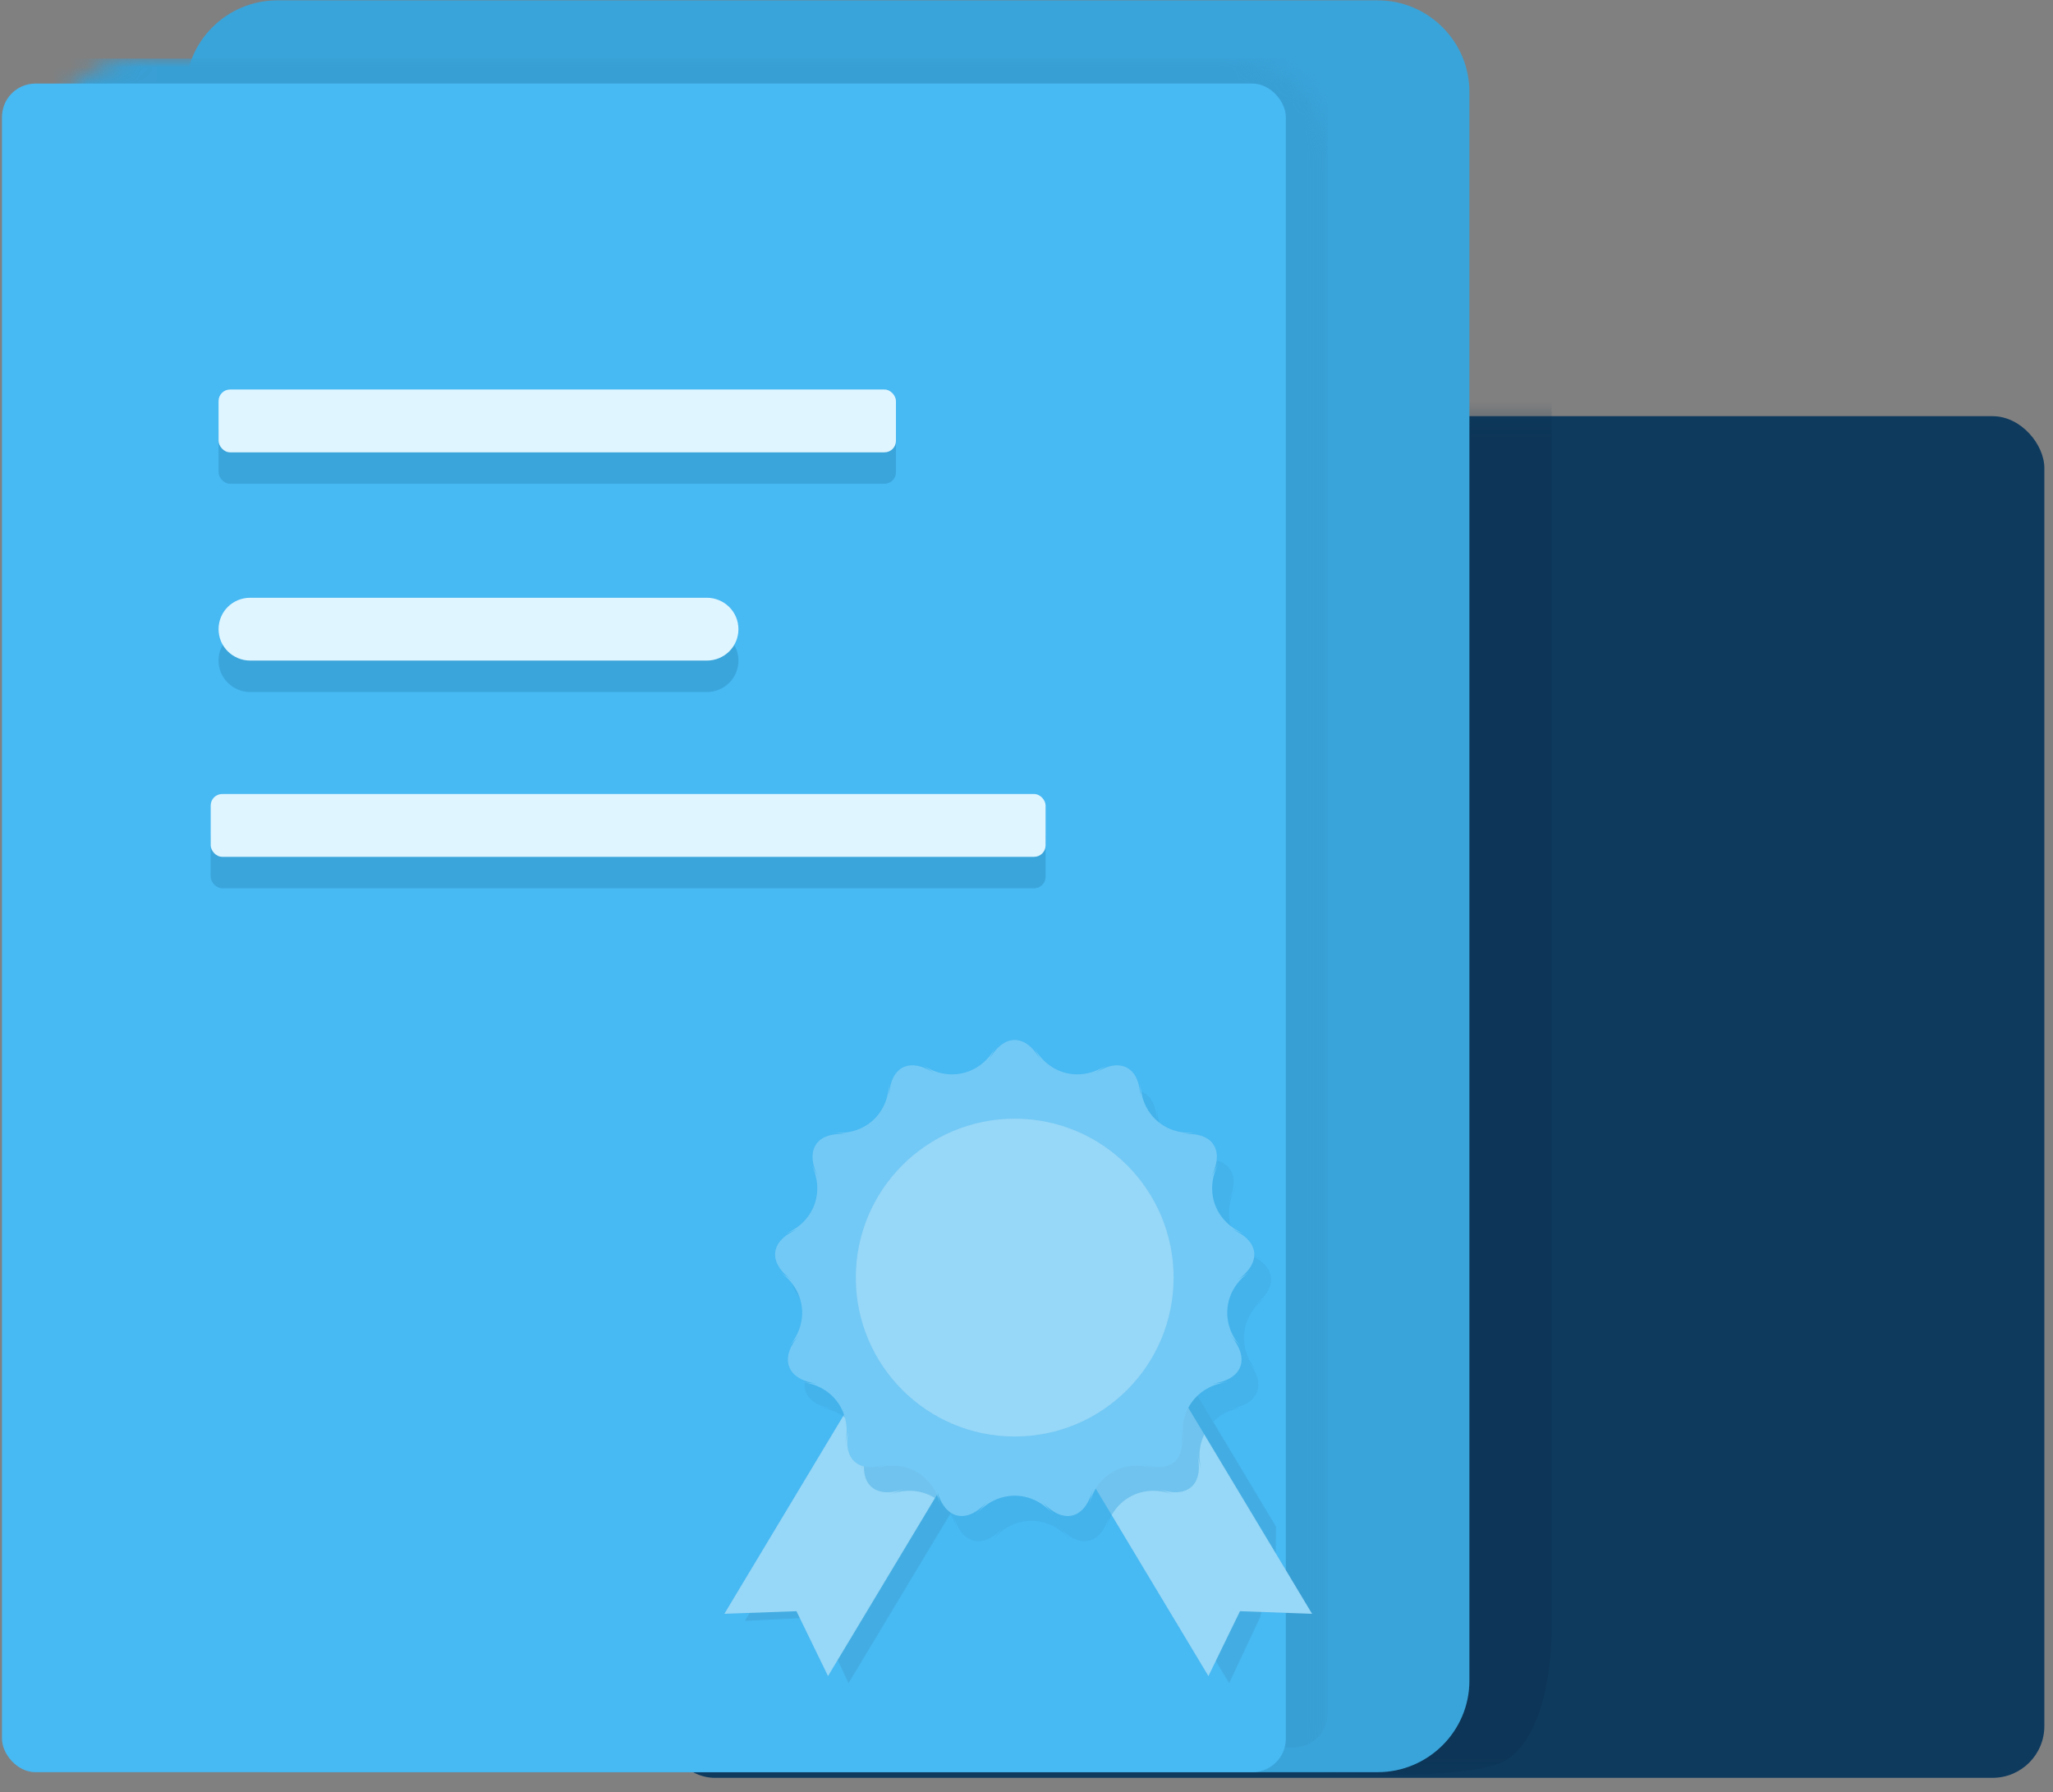 <?xml version="1.0" encoding="UTF-8"?>
<svg width="118px" height="103px" viewBox="0 0 118 103" version="1.1" xmlns="http://www.w3.org/2000/svg" xmlns:xlink="http://www.w3.org/1999/xlink">
    <rect x="0" y="0" width="118" height="103" fill="#808080" stroke="none"/>
    <!-- Generator: Sketch 48.1 (47250) - http://www.bohemiancoding.com/sketch -->
    <title>cancel</title>
    <desc>Created with Sketch.</desc>
    <defs>
        <rect id="path-1" x="0.35" y="0.319" width="79.393" height="78.257" rx="2.975"></rect>
        <path d="M0.113,5.28 C0.113,2.375 2.485,0.02 5.391,0.02 L68.629,0.02 C71.543,0.02 73.906,2.387 73.906,5.28 L73.906,96.591 C73.906,99.496 71.535,101.851 68.629,101.851 L5.391,101.851 C2.476,101.851 0.113,99.484 0.113,96.591 L0.113,5.28 Z" id="path-3"></path>
    </defs>
    <g id="01_Exchange_option1" stroke="none" stroke-width="1" fill="none" fill-rule="evenodd" transform="translate(-657, -1289)">
        <g id="Group-8" transform="translate(584, 1289)">
            <g id="cancel" transform="translate(73, 0)">
                <g id="Group-15" transform="translate(37.76, 23.6)">
                    <g id="Rectangle-8-Copy" fill="#0E3A5E" fill-rule="nonzero">
                        <rect id="path-1" x="0.35" y="0.319" width="79.393" height="78.257" rx="2.975"></rect>
                    </g>
                    <g id="Path-8-Clipped">
                        <mask id="mask-2" fill="white">
                            <use xlink:href="#path-1"></use>
                        </mask>
                        <g id="path-1"></g>
                        <path d="M51.424,-2.21 L51.424,70.328 C51.424,70.328 51.446,76.908 48.126,77.848 C44.807,78.789 38.336,78.252 38.336,78.252 L29.819,7.49 C29.819,7.49 36.559,1.21 40.622,-0.614 C44.684,-2.438 51.424,-2.21 51.424,-2.21 Z" id="Path-8" fill="#0A2C48" fill-rule="nonzero" opacity="0.532" mask="url(#mask-2)"></path>
                    </g>
                </g>
                <g id="Group-11">
                    <g id="Group-16" transform="translate(10.551, 0)">
                        <g id="Rectangle-3-Copy" fill="#39A4DA" fill-rule="nonzero">
                            <path d="M0.113,5.28 C0.113,2.375 2.485,0.02 5.391,0.02 L68.629,0.02 C71.543,0.02 73.906,2.387 73.906,5.28 L73.906,96.591 C73.906,99.496 71.535,101.851 68.629,101.851 L5.391,101.851 C2.476,101.851 0.113,99.484 0.113,96.591 L0.113,5.28 Z" id="path-3"></path>
                        </g>
                        <g id="Rectangle-3-Clipped">
                            <mask id="mask-4" fill="white">
                                <use xlink:href="#path-3"></use>
                            </mask>
                            <g id="path-3"></g>
                            <rect id="Rectangle-3" fill="#389FD4" fill-rule="nonzero" mask="url(#mask-4)" x="-8.04" y="3.367" width="73.793" height="97.05" rx="1.925"></rect>
                        </g>
                    </g>
                    <rect id="Rectangle-3-Copy-2" fill="#47B9F3" fill-rule="nonzero" x="0.113" y="4.802" width="73.793" height="97.05" rx="1.925"></rect>
                    <rect id="Rectangle-9" fill="#3AA5DB" fill-rule="nonzero" x="12.563" y="24.192" width="38.934" height="3.611" rx="0.661"></rect>
                    <path d="M12.563,37.965 C12.563,36.968 13.362,36.16 14.387,36.16 L40.618,36.16 C41.626,36.16 42.442,36.961 42.442,37.965 C42.442,38.963 41.643,39.771 40.618,39.771 L14.387,39.771 C13.38,39.771 12.563,38.97 12.563,37.965 Z" id="Rectangle-9-Copy" fill="#3AA5DB" fill-rule="nonzero"></path>
                    <rect id="Rectangle-9-Copy-2" fill="#3AA5DB" fill-rule="nonzero" x="12.11" y="47.439" width="47.988" height="3.611" rx="0.661"></rect>
                    <g id="Group-10" transform="translate(11.744, 22.386)" fill="#DFF5FF" fill-rule="nonzero">
                        <rect id="Rectangle-9" x="0.819" y="0" width="38.934" height="3.611" rx="0.661"></rect>
                        <path d="M0.819,13.773 C0.819,12.776 1.618,11.968 2.643,11.968 L28.874,11.968 C29.882,11.968 30.699,12.769 30.699,13.773 C30.699,14.771 29.899,15.579 28.874,15.579 L2.643,15.579 C1.636,15.579 0.819,14.778 0.819,13.773 Z" id="Rectangle-9-Copy"></path>
                        <rect id="Rectangle-9-Copy-2" x="0.366" y="23.247" width="47.988" height="3.611" rx="0.661"></rect>
                    </g>
                </g>
                <g id="Group-13-Copy" opacity="0.807" transform="translate(42.48, 78.352)" fill="#42AADF" fill-rule="nonzero">
                    <polygon id="Path-7" transform="translate(7.689, 9.309) rotate(31) translate(-7.689, -9.309) " points="4.214 1.172 4.214 17.805 7.689 15.478 11.164 17.805 11.164 0.814"></polygon>
                    <polygon id="Path-7-Copy" transform="translate(26.771, 9.309) scale(-1, 1) rotate(31) translate(-26.771, -9.309) " points="23.296 1.172 23.306 11.484 24.144 12.847 26.771 15.478 30.246 17.805 30.246 0.814"></polygon>
                </g>
                <g id="Group-13" transform="translate(41.536, 78.352)" fill="#97D7F7" fill-rule="nonzero">
                    <polygon id="Path-7" transform="translate(7.331, 9.107) rotate(31) translate(-7.331, -9.107) " points="3.856 1.196 3.856 17.366 7.331 15.104 10.806 17.366 10.806 0.848"></polygon>
                    <polygon id="Path-7-Copy" transform="translate(26.646, 9.107) scale(-1, 1) rotate(31) translate(-26.646, -9.107) " points="23.171 1.196 23.171 17.366 26.646 15.104 30.122 17.366 30.122 0.848"></polygon>
                </g>
                <g id="Group-12" transform="translate(44.368, 59.472)" fill-rule="nonzero">
                    <path d="M17.111,28.984 C15.898,27.58 13.933,27.579 12.719,28.984 L13.373,28.227 C12.161,29.631 10.836,29.306 10.415,27.498 L10.642,28.472 C10.22,26.665 8.481,25.751 6.753,26.431 L7.684,26.065 C5.958,26.744 4.936,25.841 5.403,24.044 L5.152,25.012 C5.618,23.217 4.503,21.599 2.657,21.398 L3.652,21.506 C1.807,21.306 1.322,20.031 2.571,18.657 L1.898,19.397 C3.146,18.024 2.91,16.073 1.369,15.038 L2.199,15.596 C0.659,14.561 0.822,13.207 2.567,12.571 L1.627,12.914 C3.369,12.277 4.067,10.441 3.184,8.807 L3.66,9.687 C2.777,8.056 3.551,6.933 5.391,7.179 L4.4,7.046 C6.238,7.293 7.71,5.991 7.687,4.134 L7.699,5.135 C7.676,3.28 8.883,2.645 10.398,3.718 L9.581,3.14 C11.095,4.213 13.003,3.744 13.845,2.089 L13.392,2.98 C14.233,1.327 15.597,1.326 16.439,2.98 L15.985,2.089 C16.827,3.742 18.734,4.214 20.249,3.14 L19.433,3.718 C20.946,2.646 22.154,3.278 22.131,5.135 L22.144,4.134 C22.12,5.989 23.591,7.293 25.431,7.046 L24.439,7.179 C26.278,6.933 27.054,8.054 26.17,9.687 L26.646,8.807 C25.764,10.439 26.459,12.277 28.204,12.914 L27.264,12.571 C29.006,13.207 29.172,14.56 27.631,15.596 L28.462,15.038 C26.922,16.072 26.684,18.023 27.932,19.397 L27.259,18.657 C28.507,20.03 28.025,21.305 26.179,21.506 L27.173,21.398 C25.329,21.599 24.212,23.215 24.679,25.012 L24.427,24.044 C24.894,25.839 23.874,26.745 22.146,26.065 L23.077,26.431 C21.351,25.752 19.61,26.664 19.189,28.472 L19.416,27.498 C18.994,29.304 17.671,29.632 16.457,28.227 L17.111,28.984 Z" id="Star-Copy" fill="#43ADE3" opacity="0.46"></path>
                    <path d="M16.15,27.542 C14.937,26.138 12.972,26.137 11.758,27.542 L12.412,26.785 C11.2,28.189 9.875,27.864 9.453,26.056 L9.681,27.03 C9.259,25.224 7.52,24.309 5.792,24.989 L6.723,24.623 C4.997,25.302 3.975,24.399 4.442,22.602 L4.19,23.57 C4.657,21.775 3.542,20.157 1.696,19.956 L2.69,20.064 C0.846,19.864 0.361,18.589 1.61,17.215 L0.937,17.956 C2.184,16.582 1.949,14.632 0.408,13.596 L1.238,14.154 C-0.302,13.119 -0.139,11.765 1.605,11.129 L0.666,11.472 C2.408,10.836 3.106,8.999 2.223,7.366 L2.699,8.246 C1.816,6.614 2.59,5.491 4.43,5.738 L3.438,5.605 C5.277,5.851 6.749,4.549 6.726,2.692 L6.738,3.693 C6.715,1.838 7.922,1.203 9.436,2.277 L8.62,1.698 C10.134,2.771 12.042,2.302 12.884,0.647 L12.43,1.539 C13.272,-0.115 14.635,-0.116 15.478,1.539 L15.024,0.647 C15.865,2.3 17.773,2.772 19.288,1.698 L18.472,2.277 C19.985,1.204 21.193,1.836 21.17,3.693 L21.183,2.692 C21.159,4.547 22.629,5.851 24.47,5.605 L23.478,5.738 C25.317,5.491 26.093,6.612 25.209,8.246 L25.685,7.366 C24.803,8.997 25.498,10.835 27.242,11.472 L26.303,11.129 C28.045,11.765 28.211,13.118 26.67,14.154 L27.5,13.596 C25.961,14.631 25.722,16.581 26.971,17.956 L26.298,17.215 C27.546,18.588 27.064,19.864 25.218,20.064 L26.212,19.956 C24.368,20.157 23.251,21.773 23.718,23.57 L23.466,22.602 C23.932,24.398 22.913,25.303 21.185,24.623 L22.116,24.989 C20.39,24.31 18.649,25.222 18.227,27.03 L18.455,26.056 C18.033,27.863 16.71,28.19 15.496,26.785 L16.15,27.542 Z" id="Star" fill="#72C9F5"></path>
                    <circle id="Oval" fill="#97D7F8" cx="13.954" cy="13.954" r="9.133"></circle>
                </g>
            </g>
        </g>
    </g>
</svg>